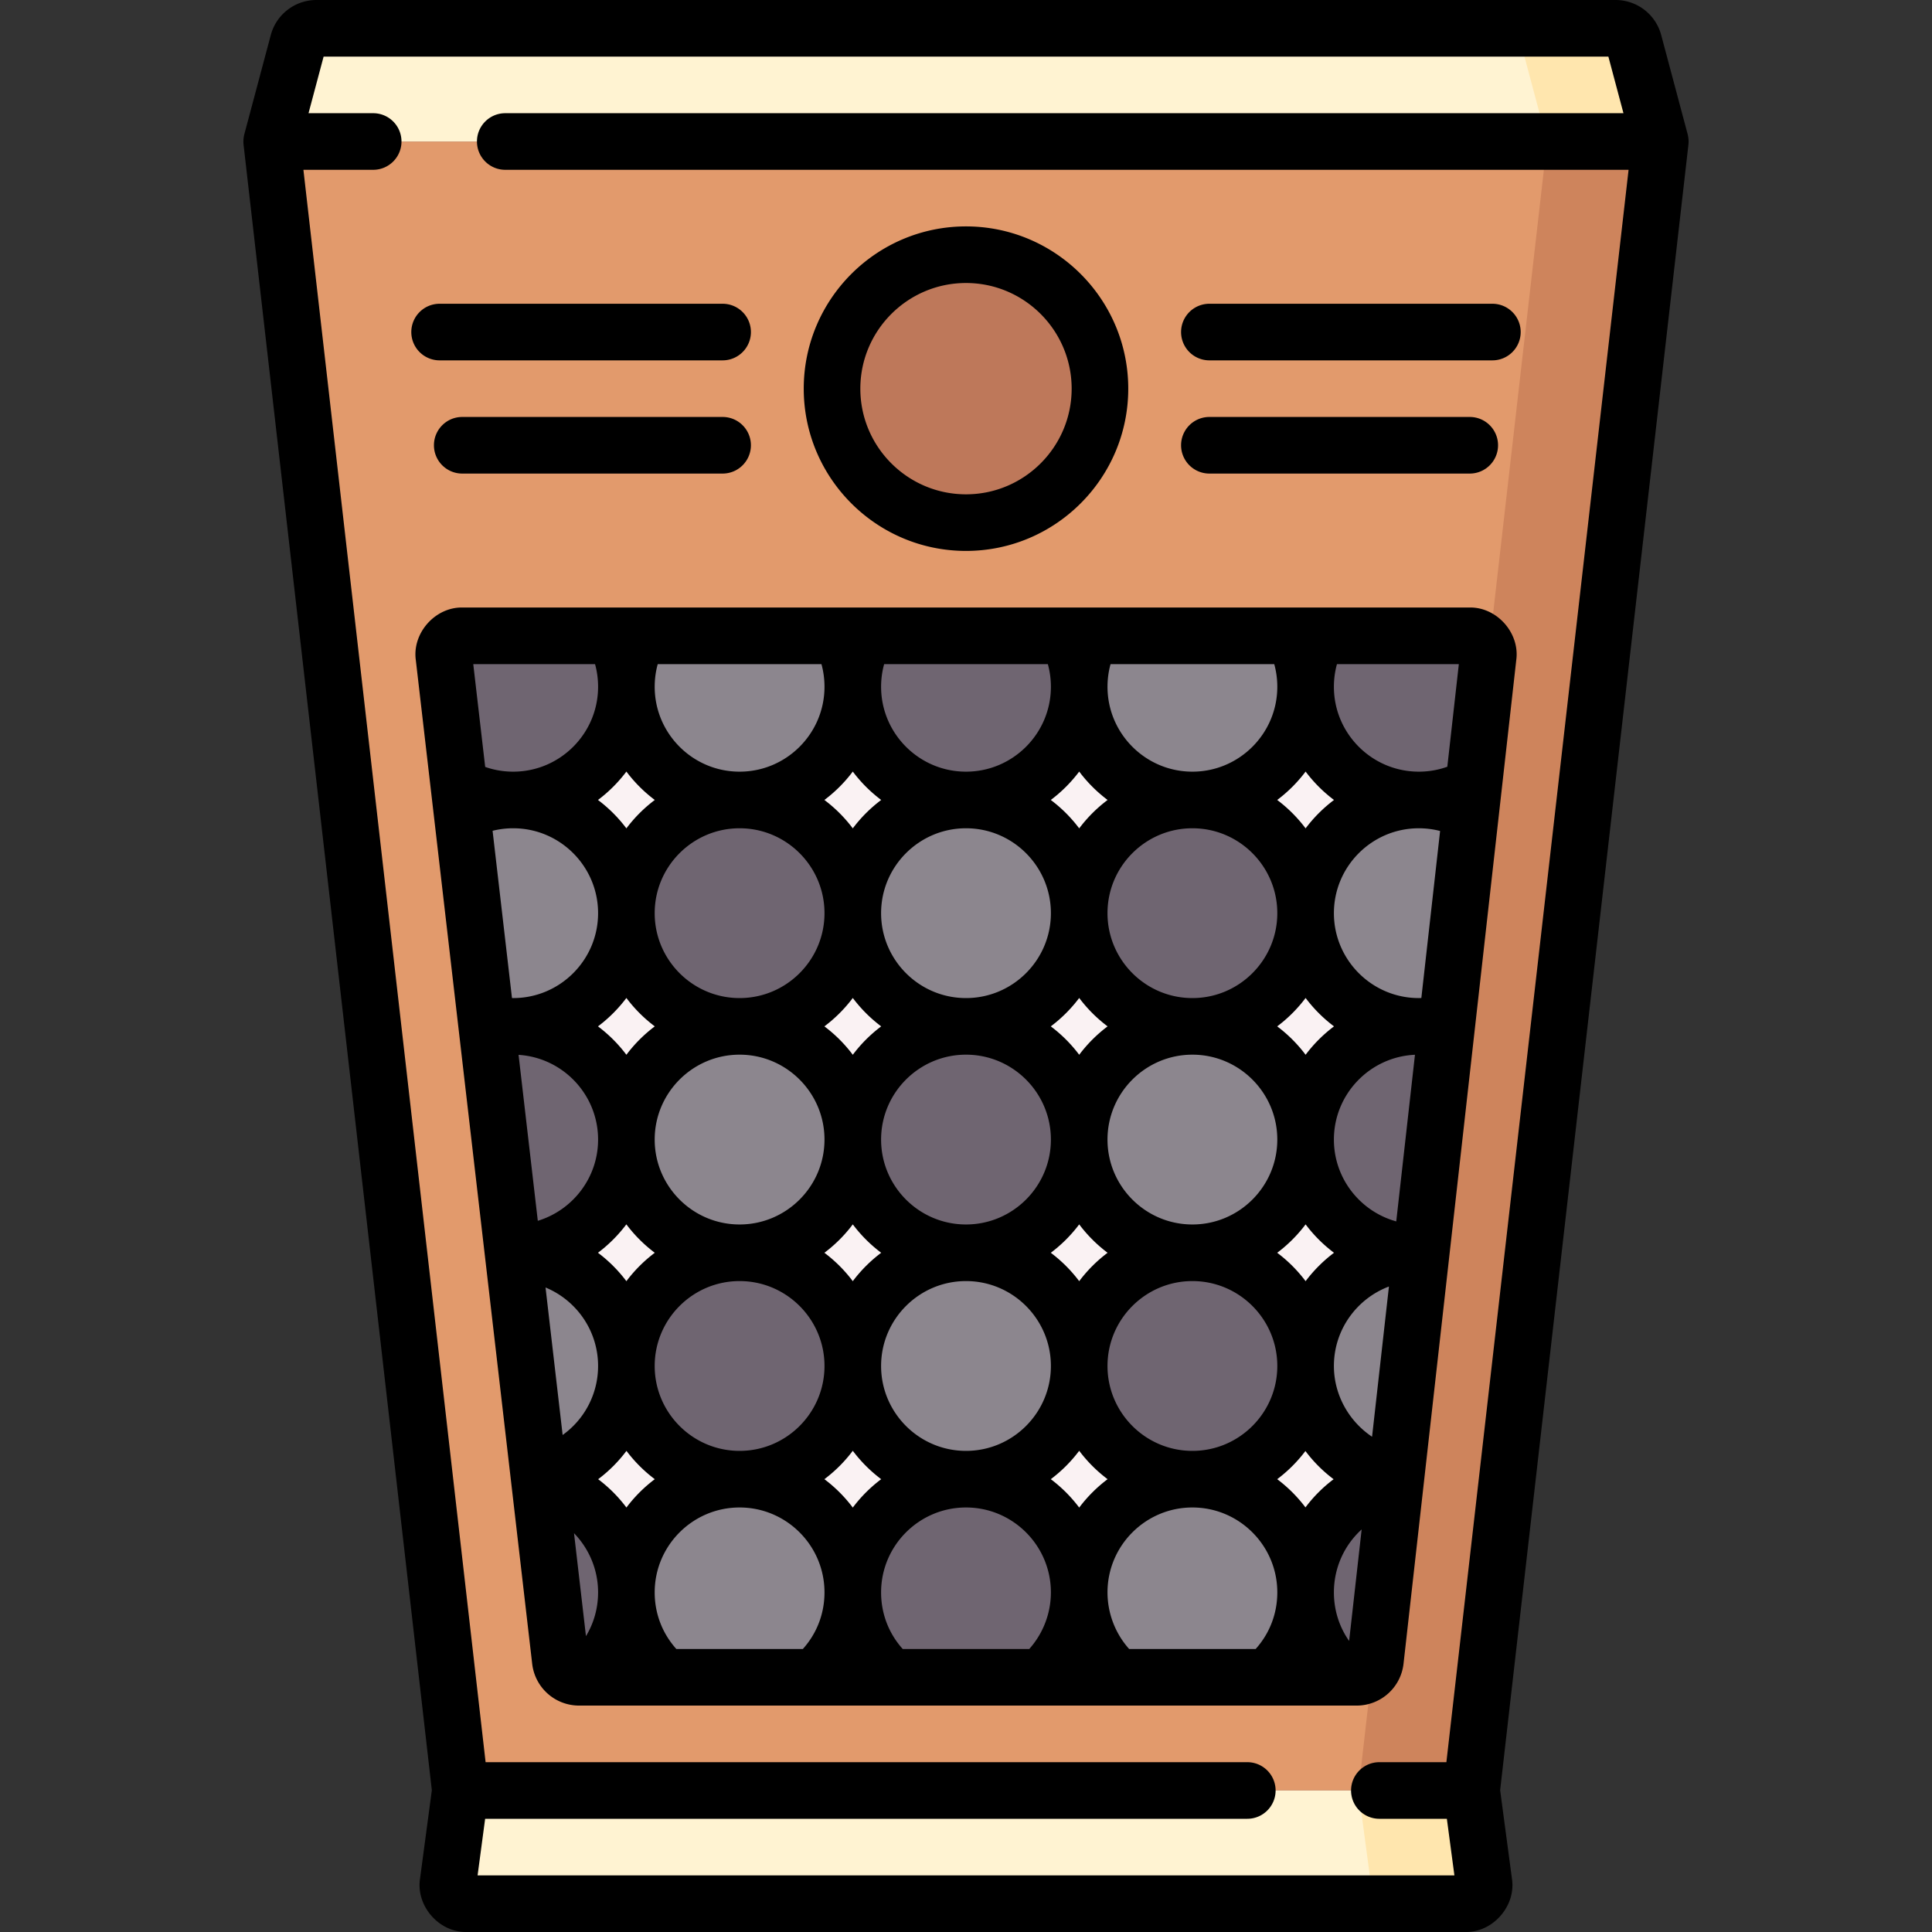 <svg xmlns="http://www.w3.org/2000/svg" width="512" height="512"><rect width="100%" height="100%" fill="#333333" stroke="none"/><path fill="#e29a6c" d="M72 37.5h368l-50 437H122z"/><path fill="#ce845c" d="m440 37.5-50 437h-30l50-437z"/><path fill="#fff3d2" d="M388.289 504.5H123.711a5 5 0 0 1-4.956-5.661L122 474.5h268l3.245 24.339a5 5 0 0 1-4.956 5.661"/><path fill="#ffe6ae" d="M388.29 504.5h-30c3.02 0 5.35-2.66 4.96-5.66L360 474.5h30l3.25 24.34c.39 3-1.94 5.66-4.96 5.66"/><path fill="#faf2f3" d="m394.38 174.06-3.84 34.18-.8 7.1-6.25 55.71c0 .01 0 .01-.01 0l-.2 1.85-6.64 59.08v.04l-6.67 59.37-.14 1.25-5.33 47.42a5 5 0 0 1-4.97 4.44H153.45c-2.53 0-4.67-1.9-4.96-4.42l-5.48-47.24-.19-1.63-6.86-59.21-6.86-59.19-.2-1.67-6.48-55.89-.8-6.92-3.97-34.25a4.995 4.995 0 0 1 4.96-5.58h266.8c2.98 0 5.3 2.59 4.97 5.56"/><path fill="#6f6571" d="m369.83 392.64-5.33 47.42a5 5 0 0 1-4.97 4.44h-3.36C349.93 439.01 346 430.96 346 422c0-8.28 3.36-15.78 8.79-21.21 4.04-4.04 9.23-6.94 15.04-8.15"/><path fill="#8c868e" d="M346 422c0 8.28-3.36 15.78-8.79 21.21-.45.45-.9.88-1.38 1.29h-39.66C289.93 439.01 286 430.96 286 422c0-8.28 3.36-15.78 8.79-21.21S307.72 392 316 392s15.78 3.36 21.21 8.79S346 413.72 346 422"/><path fill="#6f6571" d="M286 422c0 8.28-3.36 15.78-8.79 21.21-.45.45-.9.88-1.38 1.29h-39.66C229.93 439.01 226 430.96 226 422c0-8.28 3.36-15.78 8.79-21.21S247.72 392 256 392s15.78 3.36 21.21 8.79S286 413.72 286 422"/><path fill="#8c868e" d="M226 422c0 8.28-3.36 15.78-8.79 21.21-.45.45-.9.88-1.38 1.29h-39.66C169.93 439.01 166 430.96 166 422c0-8.28 3.36-15.78 8.79-21.21S187.72 392 196 392s15.78 3.36 21.21 8.79S226 413.72 226 422"/><path fill="#6f6571" d="M166 422c0 8.28-3.36 15.78-8.79 21.21-.45.45-.9.88-1.38 1.29h-2.38c-2.53 0-4.67-1.9-4.96-4.42l-5.48-47.24c5.47 1.29 10.35 4.1 14.2 7.95 5.43 5.43 8.79 12.93 8.79 21.21"/><path fill="#8c868e" d="m376.64 332.02-6.67 59.37C356.29 388.6 346 376.5 346 362c0-8.28 3.36-15.78 8.79-21.21S367.72 332 376 332c.22 0 .43 0 .64.02"/><path fill="#6f6571" d="M316 392c-16.569 0-30-13.431-30-30s13.431-30 30-30 30 13.431 30 30-13.431 30-30 30"/><path fill="#8c868e" d="M256 392c-16.569 0-30-13.431-30-30s13.431-30 30-30 30 13.431 30 30-13.431 30-30 30"/><path fill="#6f6571" d="M196 392c-16.569 0-30-13.431-30-30s13.431-30 30-30 30 13.431 30 30-13.431 30-30 30"/><path fill="#8c868e" d="M166 362c0 8.28-3.36 15.78-8.79 21.21a29.9 29.9 0 0 1-14.39 8L135.96 332h.04c8.28 0 15.78 3.36 21.21 8.79S166 353.72 166 362"/><path fill="#6f6571" d="m383.28 272.9-6.64 59.08c-.21.02-.42.02-.64.02-16.57 0-30-13.43-30-30 0-8.28 3.36-15.78 8.79-21.21S367.72 272 376 272c2.51 0 4.95.31 7.28.9"/><path fill="#8c868e" d="M316 332c-16.569 0-30-13.431-30-30s13.431-30 30-30 30 13.431 30 30-13.431 30-30 30"/><path fill="#6f6571" d="M256 332c-16.569 0-30-13.431-30-30s13.431-30 30-30 30 13.431 30 30-13.431 30-30 30"/><path fill="#8c868e" d="M196 332c-16.569 0-30-13.431-30-30s13.431-30 30-30 30 13.431 30 30-13.431 30-30 30"/><path fill="#6f6571" d="M166 302c0 8.28-3.36 15.78-8.79 21.21S144.28 332 136 332h-.04l-6.86-59.19c2.22-.53 4.53-.81 6.9-.81 8.28 0 15.78 3.36 21.21 8.79S166 293.72 166 302"/><path fill="#8c868e" d="m389.74 215.34-6.25 55.71c0 .01 0 .01-.01 0-2.39.62-4.9.95-7.48.95-16.57 0-30-13.43-30-30 0-8.28 3.36-15.78 8.79-21.21S367.72 212 376 212c4.95 0 9.63 1.2 13.74 3.34"/><path fill="#6f6571" d="M316 272c-16.569 0-30-13.431-30-30s13.431-30 30-30 30 13.431 30 30-13.431 30-30 30"/><path fill="#8c868e" d="M256 272c-16.569 0-30-13.431-30-30s13.431-30 30-30 30 13.431 30 30-13.431 30-30 30"/><path fill="#6f6571" d="M196 272c-16.569 0-30-13.431-30-30s13.431-30 30-30 30 13.431 30 30-13.431 30-30 30"/><path fill="#8c868e" d="M166 242c0 8.28-3.36 15.78-8.79 21.21S144.28 272 136 272c-2.45 0-4.82-.29-7.1-.86l-6.48-55.89c4.08-2.08 8.69-3.25 13.58-3.25 8.28 0 15.78 3.36 21.21 8.79S166 233.72 166 242"/><path fill="#6f6571" d="m394.38 174.06-3.84 34.18c-4.31 2.4-9.27 3.76-14.54 3.76-16.57 0-30-13.43-30-30 0-4.86 1.16-9.44 3.21-13.5h40.2c2.98 0 5.3 2.59 4.97 5.56"/><path fill="#8c868e" d="M346 182c0 8.28-3.36 15.78-8.79 21.21S324.28 212 316 212c-16.57 0-30-13.43-30-30 0-4.86 1.16-9.44 3.21-13.5h53.58A29.85 29.85 0 0 1 346 182"/><path fill="#6f6571" d="M286 182c0 8.28-3.36 15.78-8.79 21.21S264.28 212 256 212c-16.57 0-30-13.43-30-30 0-4.86 1.16-9.44 3.21-13.5h53.58A29.85 29.85 0 0 1 286 182"/><path fill="#8c868e" d="M226 182c0 8.28-3.36 15.78-8.79 21.21S204.28 212 196 212c-16.57 0-30-13.43-30-30 0-4.86 1.16-9.44 3.21-13.5h53.58A29.85 29.85 0 0 1 226 182"/><path fill="#6f6571" d="M166 182c0 8.28-3.36 15.78-8.79 21.21S144.28 212 136 212a29.8 29.8 0 0 1-14.38-3.67l-3.97-34.25a4.995 4.995 0 0 1 4.96-5.58h40.18A29.85 29.85 0 0 1 166 182"/><path fill="#be785a" d="M256 138.5c19.606 0 35.5-15.894 35.5-35.5S275.606 67.5 256 67.5s-35.5 15.894-35.5 35.5 15.894 35.5 35.5 35.5"/><path fill="#fff3d2" d="M428.159 7.5H83.841a5 5 0 0 0-4.831 3.712L72 37.5h368l-7.01-26.288a5 5 0 0 0-4.831-3.712"/><path fill="#ffe6ae" d="M440 37.5h-30l-7.01-26.29a5 5 0 0 0-4.83-3.71h30c2.26 0 4.25 1.52 4.83 3.71z"/><path d="M389.405 160.999H122.613c-7.258-.163-13.415 6.749-12.417 13.939l30.841 265.997a12.497 12.497 0 0 0 12.417 11.061h206.075a12.49 12.49 0 0 0 12.422-11.105l29.877-265.998c.968-7.177-5.182-14.056-12.423-13.894m-90.174 275.998a22.56 22.56 0 0 1-5.732-15c0-12.407 10.094-22.5 22.5-22.5s22.5 10.093 22.5 22.5c0 5.622-2.025 10.875-5.734 15zm-60.001 0c-3.708-4.123-5.731-9.373-5.731-15 0-12.407 10.094-22.5 22.5-22.5s22.5 10.093 22.5 22.5a22.56 22.56 0 0 1-5.733 15zm-59.995 0c-3.709-4.126-5.736-9.382-5.736-15 0-12.407 10.094-22.5 22.5-22.5s22.5 10.093 22.5 22.5c0 5.627-2.023 10.877-5.731 15zm-13.236-232.524a37.8 37.8 0 0 0 7.526 7.526 37.8 37.8 0 0 0-7.526 7.526 37.8 37.8 0 0 0-7.526-7.526 37.8 37.8 0 0 0 7.526-7.526m8.307-28.474h43.386c.535 1.937.807 3.944.807 6 0 12.407-10.094 22.5-22.5 22.5s-22.5-10.093-22.5-22.5c0-2.055.272-4.062.807-6m103.382 0c.535 1.937.811 3.942.811 6 0 12.407-10.094 22.5-22.5 22.5s-22.5-10.093-22.5-22.5c0-2.057.273-4.063.808-6zm60 0c.535 1.937.811 3.942.811 6 0 12.407-10.094 22.5-22.5 22.5s-22.5-10.093-22.5-22.5c0-2.057.274-4.063.809-6zm15.836 36a37.8 37.8 0 0 0-7.526 7.526 37.8 37.8 0 0 0-7.526-7.526 37.8 37.8 0 0 0 7.526-7.526 37.8 37.8 0 0 0 7.526 7.526m-7.562 187.478a37.9 37.9 0 0 0-7.489-7.479 37.9 37.9 0 0 0 7.478-7.464 37.1 37.1 0 0 0 7.471 7.474 37.2 37.2 0 0 0-7.46 7.469m-59.963.047a37.8 37.8 0 0 0-7.526-7.526 37.8 37.8 0 0 0 7.526-7.526 37.8 37.8 0 0 0 7.526 7.526 37.8 37.8 0 0 0-7.526 7.526m-60 0a37.8 37.8 0 0 0-7.526-7.526 37.8 37.8 0 0 0 7.526-7.526 37.8 37.8 0 0 0 7.526 7.526 37.8 37.8 0 0 0-7.526 7.526m-59.99-.012a37.6 37.6 0 0 0-7.492-7.507 37.4 37.4 0 0 0 7.502-7.508 37.8 37.8 0 0 0 7.506 7.501 37.8 37.8 0 0 0-7.516 7.514m-13.886 6.805c3.977 4.096 6.376 9.658 6.376 15.68 0 4.172-1.121 8.143-3.213 11.603zm13.876-141.844a37.8 37.8 0 0 0 7.526 7.526 37.8 37.8 0 0 0-7.526 7.526 37.8 37.8 0 0 0-7.526-7.526 37.9 37.9 0 0 0 7.526-7.526m30-44.974c12.406 0 22.5 10.093 22.5 22.5s-10.094 22.5-22.5 22.5-22.5-10.093-22.5-22.5 10.094-22.5 22.5-22.5m30-15.026a37.8 37.8 0 0 0 7.526 7.526 37.8 37.8 0 0 0-7.526 7.526 37.8 37.8 0 0 0-7.526-7.526 37.8 37.8 0 0 0 7.526-7.526m60 0a37.8 37.8 0 0 0 7.526 7.526 37.8 37.8 0 0 0-7.526 7.526 37.8 37.8 0 0 0-7.526-7.526 37.9 37.9 0 0 0 7.526-7.526m52.499 37.526c0 12.407-10.094 22.5-22.5 22.5s-22.5-10.093-22.5-22.5 10.094-22.5 22.5-22.5 22.5 10.093 22.5 22.5m15.026 29.999a37.8 37.8 0 0 0-7.526 7.526 37.8 37.8 0 0 0-7.526-7.526 37.8 37.8 0 0 0 7.526-7.526 37.8 37.8 0 0 0 7.526 7.526m0 60a37.8 37.8 0 0 0-7.526 7.526 37.8 37.8 0 0 0-7.526-7.526 37.8 37.8 0 0 0 7.526-7.526 37.8 37.8 0 0 0 7.526 7.526m-37.526-7.5c-12.406 0-22.5-10.093-22.5-22.5s10.094-22.5 22.5-22.5 22.5 10.093 22.5 22.5-10.093 22.5-22.5 22.5m-29.999 15.026a37.8 37.8 0 0 0-7.526-7.526 37.8 37.8 0 0 0 7.526-7.526 37.8 37.8 0 0 0 7.526 7.526 37.8 37.8 0 0 0-7.526 7.526m-60 0a37.8 37.8 0 0 0-7.526-7.526 37.8 37.8 0 0 0 7.526-7.526 37.8 37.8 0 0 0 7.526 7.526 37.8 37.8 0 0 0-7.526 7.526m-60 0a37.8 37.8 0 0 0-7.532-7.53 37.9 37.9 0 0 0 7.525-7.53 37.8 37.8 0 0 0 7.532 7.534 37.8 37.8 0 0 0-7.525 7.526m-28.574-59.976c11.744.739 21.074 10.523 21.074 22.45 0 10.125-6.745 18.722-15.975 21.529zm36.074 22.45c0-12.407 10.094-22.5 22.5-22.5s22.5 10.093 22.5 22.5-10.094 22.5-22.5 22.5-22.5-10.093-22.5-22.5m52.5-37.525a37.8 37.8 0 0 0 7.526 7.526 37.8 37.8 0 0 0-7.526 7.526 37.8 37.8 0 0 0-7.526-7.526 37.9 37.9 0 0 0 7.526-7.526m7.5 37.525c0-12.407 10.094-22.5 22.5-22.5s22.5 10.093 22.5 22.5-10.094 22.5-22.5 22.5-22.5-10.093-22.5-22.5m52.5-37.525a37.8 37.8 0 0 0 7.526 7.526 37.8 37.8 0 0 0-7.526 7.526 37.8 37.8 0 0 0-7.526-7.526 38 38 0 0 0 7.526-7.526m-7.5-22.474c0 12.407-10.094 22.5-22.5 22.5s-22.5-10.093-22.5-22.5 10.094-22.5 22.5-22.5 22.5 10.093 22.5 22.5m-120 119.999a22.46 22.46 0 0 1-9.394 18.288l-4.532-39.087c8.165 3.379 13.926 11.427 13.926 20.799m15 0c0-12.407 10.094-22.5 22.5-22.5s22.5 10.093 22.5 22.5-10.094 22.5-22.5 22.5-22.5-10.093-22.5-22.5m60 0c0-12.407 10.094-22.5 22.5-22.5s22.5 10.093 22.5 22.5-10.094 22.5-22.5 22.5-22.5-10.093-22.5-22.5m60 0c0-12.407 10.094-22.5 22.5-22.5s22.5 10.093 22.5 22.5-10.094 22.5-22.5 22.5-22.5-10.093-22.5-22.5m70.112 18.75c-6.131-4.092-10.113-11.091-10.113-18.75 0-9.622 6.072-17.848 14.584-21.058zm-10.113-78.75c0-12.065 9.547-21.94 21.482-22.474l-4.96 44.161c-9.513-2.625-16.522-11.35-16.522-21.687m28.144-81.781-4.971 44.263c-.224.007-.448.019-.672.019-12.406 0-22.5-10.093-22.5-22.5s10.094-22.5 22.5-22.5c1.932 0 3.817.246 5.643.718m-223.143 21.782c0 12.407-10.094 22.5-22.5 22.5-.107 0-.213-.007-.32-.009l-5.139-44.322a22.5 22.5 0 0 1 5.459-.669c12.407 0 22.5 10.093 22.5 22.5m199.033 192.87c-2.624-3.739-4.034-8.178-4.034-12.871 0-6.56 2.78-12.535 7.353-16.681zm26.022-231.675a22.3 22.3 0 0 1-7.556 1.304c-12.406 0-22.5-10.093-22.5-22.5 0-2.058.276-4.063.811-6h32.299zm-225.861-27.195c.535 1.939.807 3.946.807 6 0 12.407-10.094 22.5-22.5 22.5-2.571 0-5.054-.428-7.421-1.257l-3.159-27.243zM255.999 145.999c23.71 0 43-19.289 43-43s-19.29-43-43-43-43 19.289-43 43 19.29 43 43 43m0-70.999c15.439 0 28 12.56 28 28s-12.56 28-28 28-28-12.56-28-28 12.56-28 28-28M320.498 125.499h69c4.143 0 7.5-3.358 7.5-7.5s-3.357-7.5-7.5-7.5h-69a7.5 7.5 0 0 0 0 15M320.498 95.499h75c4.143 0 7.5-3.358 7.5-7.5s-3.357-7.5-7.5-7.5h-75a7.5 7.5 0 0 0 0 15M191.499 125.499c4.143 0 7.5-3.358 7.5-7.5s-3.357-7.5-7.5-7.5h-69c-4.143 0-7.5 3.358-7.5 7.5s3.357 7.5 7.5 7.5zM109 87.999a7.5 7.5 0 0 0 7.5 7.5h75c4.143 0 7.5-3.358 7.5-7.5s-3.357-7.5-7.5-7.5h-75a7.5 7.5 0 0 0-7.5 7.5"/><path d="M447.492 37.642a8.2 8.2 0 0 0-.247-2.075l-7.011-26.288A12.515 12.515 0 0 0 428.156 0H83.842a12.52 12.52 0 0 0-12.08 9.28l-7.01 26.287a8 8 0 0 0-.183 2.973l49.872 435.884-3.123 23.421c-1.137 7.254 5.05 14.32 12.391 14.151h264.577c7.342.169 13.527-6.898 12.391-14.152l-3.123-23.421L447.427 38.54q.051-.447.065-.898m-64.185 429.355h-17.761c-4.143 0-7.5 3.358-7.5 7.5s3.357 7.5 7.5 7.5h17.886l2 15H126.566l2-15h201.98c4.143 0 7.5-3.358 7.5-7.5s-3.357-7.5-7.5-7.5H128.69L80.407 45h18.491c4.143 0 7.5-3.358 7.5-7.5s-3.357-7.5-7.5-7.5H81.762l3.999-15h340.475l3.999 15H133.898c-4.143 0-7.5 3.358-7.5 7.5s3.357 7.5 7.5 7.5h297.693z"/></svg>